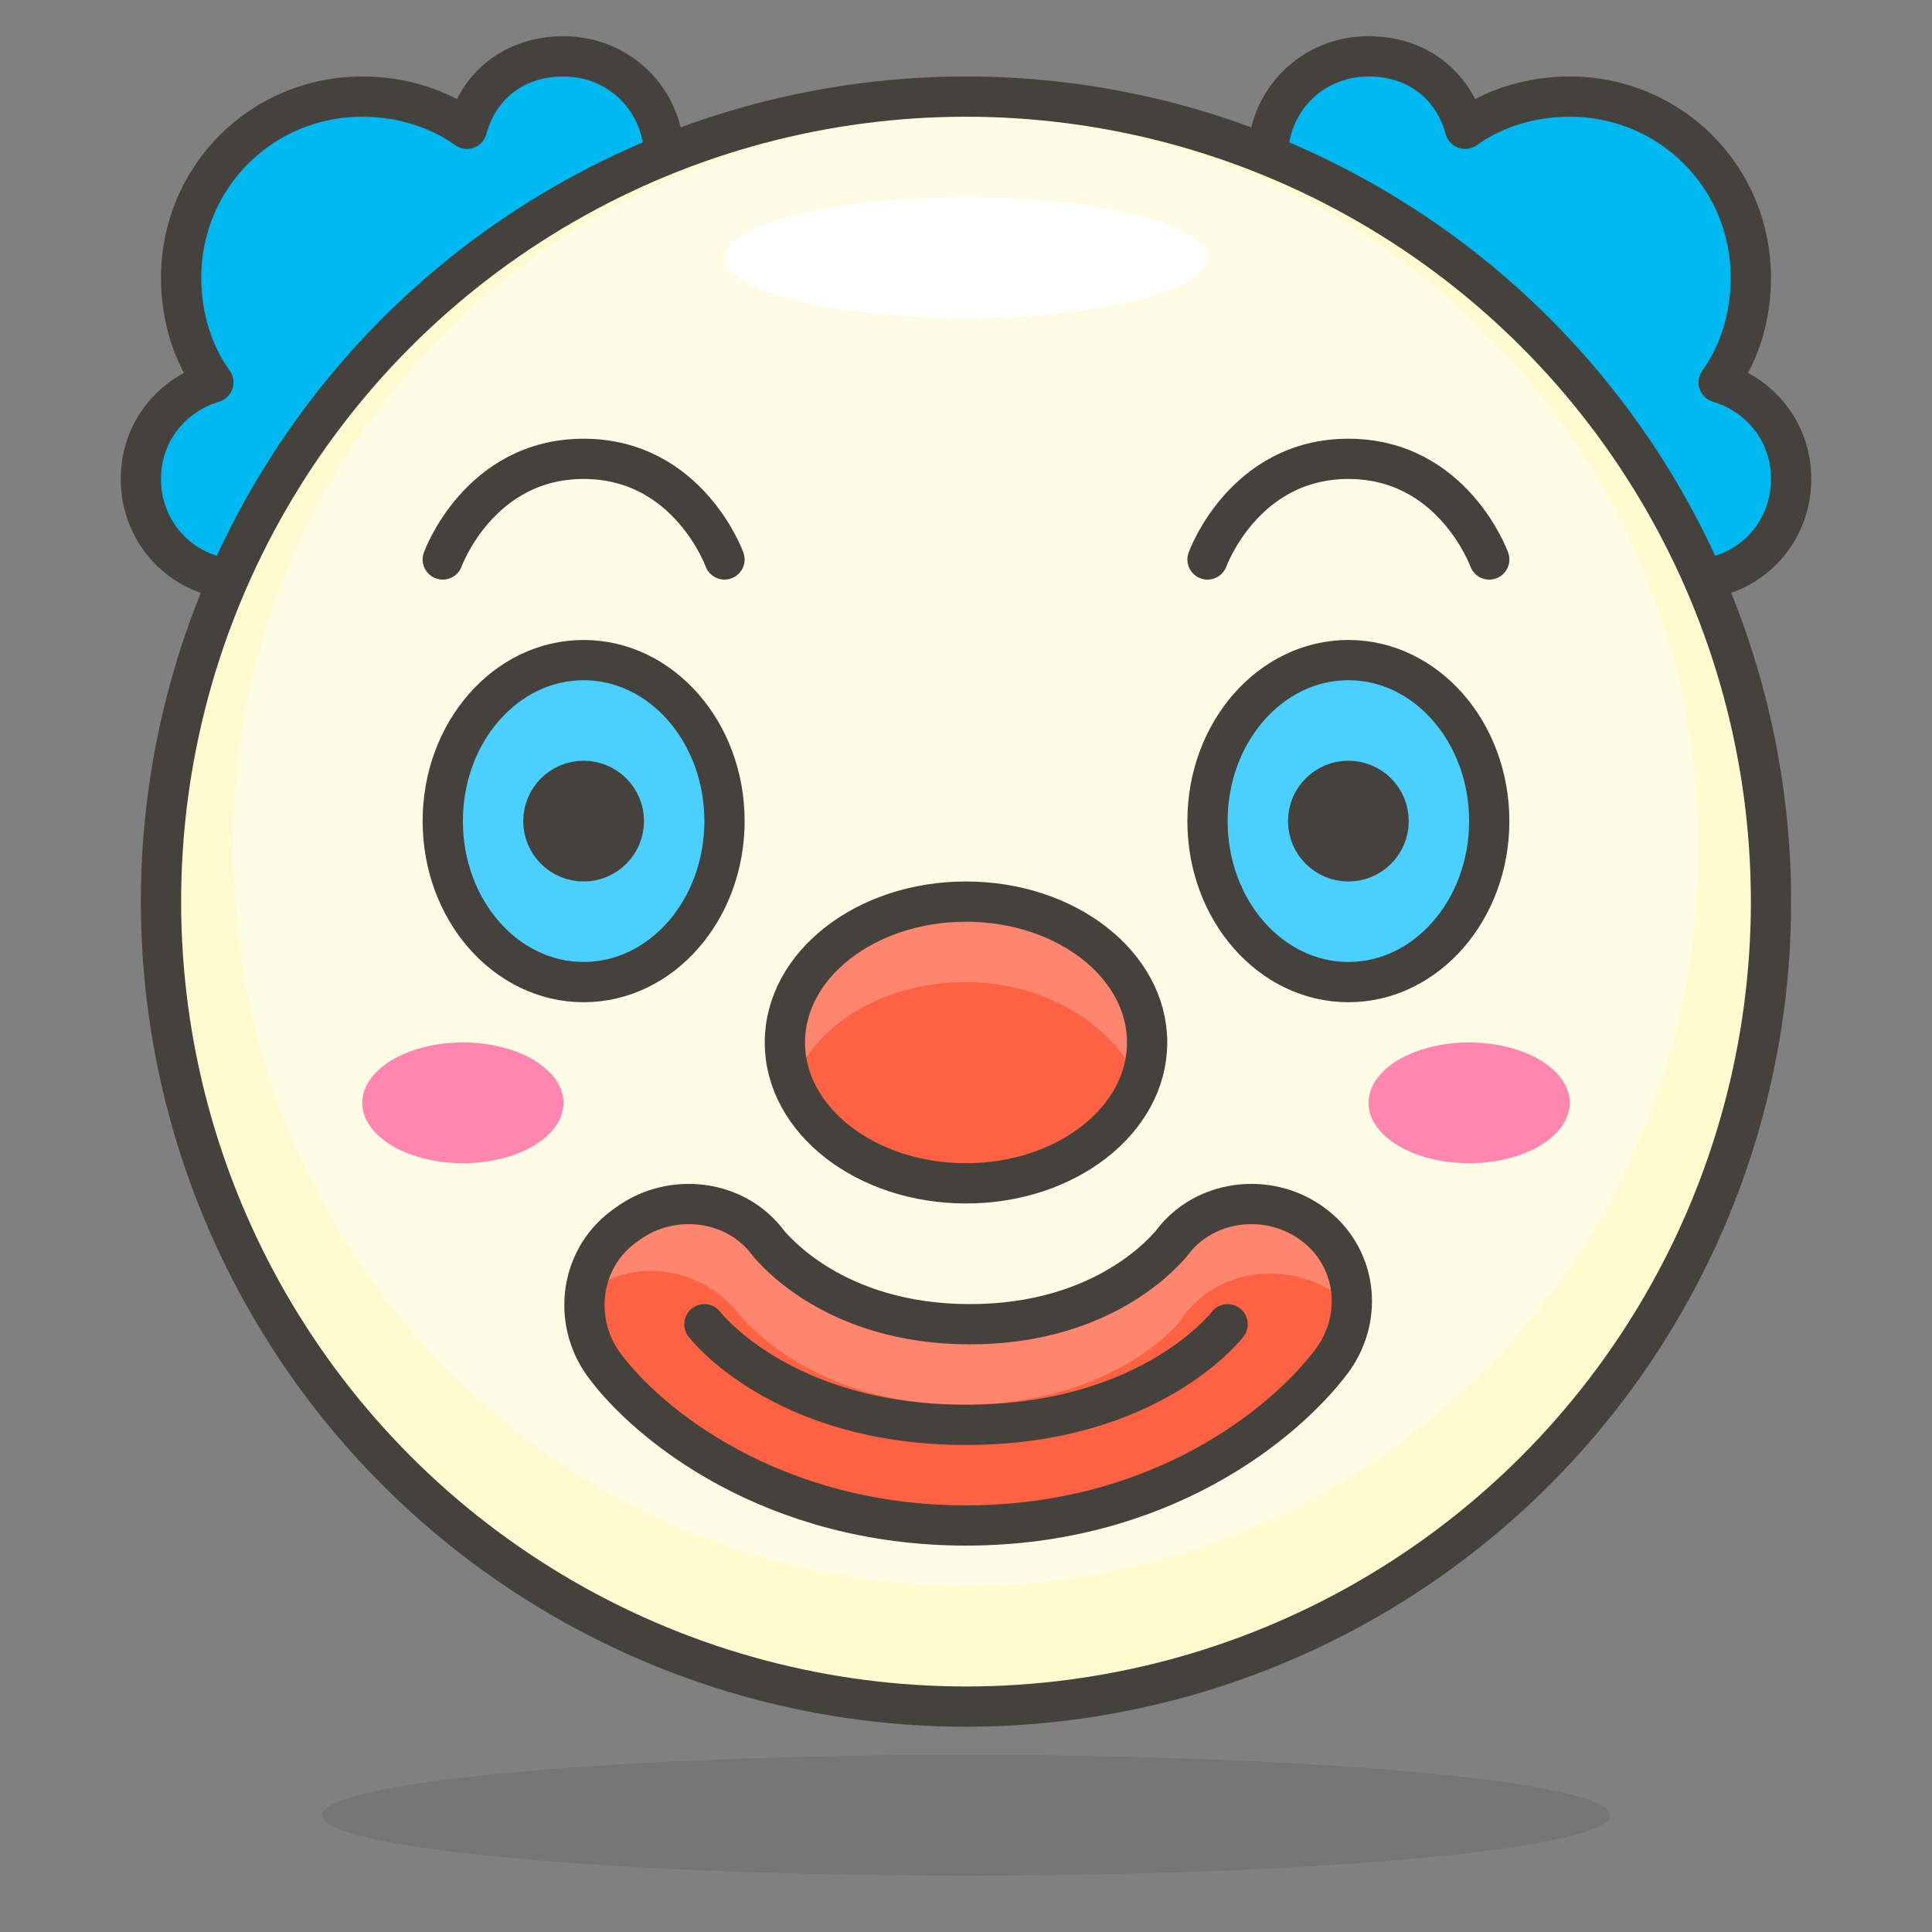 <svg xmlns="http://www.w3.org/2000/svg" viewBox="0 0 48 48"><rect x="0" y="0" width="48" height="48" fill="#808080" stroke="none"/><symbol id="New_Symbol_14" viewBox="-6.5 -6.5 13 13"><path fill="#ffd4c3" stroke="#504b46" stroke-linecap="round" stroke-linejoin="round" stroke-miterlimit="10" d="M0-6c2.2 0 4.1 1.5 4.7 3.5C6.3-2.5 6.4 0 5 0v1c0 2.8-2.2 5-5 5s-5-2.2-5-5V0c-1.4 0-1.3-2.5.2-2.5C-4.1-4.5-2.2-6 0-6z"/><circle cx="-1.6" cy="-.1" r=".1" fill="#ffc258"/><path fill="#4f4b45" d="M-1.6.5c-.3 0-.6-.3-.6-.6s.2-.7.6-.7c.3 0 .6.3.6.7s-.3.6-.6.6z"/><circle cx="1.6" cy="-.1" r=".1" fill="#ffc258"/><path fill="#4f4b45" d="M1.6.5C1.3.5 1 .2 1-.1s.3-.6.6-.6.6.3.6.6-.2.6-.6.6z"/><circle cx="-3" cy="-1.5" r=".5" fill="#fabfa5"/><circle cx="3" cy="-1.5" r=".5" fill="#fabfa5"/><path fill="none" stroke="#504b46" stroke-linecap="round" stroke-linejoin="round" stroke-miterlimit="10" d="M-1.2-3c.8-.5 1.7-.5 2.5 0"/></symbol><g id="Icons"><g id="XMLID_737_"><ellipse id="XMLID_2425_" cx="24" cy="45.1" fill="#45413c" opacity=".15" rx="16" ry="1.5"/><path id="XMLID_47_" fill="#00b8f0" stroke="#45413c" stroke-linecap="round" stroke-linejoin="round" stroke-miterlimit="10" d="M42.7 9.5c.5-.7.8-1.6.8-2.6 0-2.5-2-4.5-4.5-4.5-1 0-1.9.3-2.6.8-.3-1.1-1.2-1.8-2.4-1.8-1.4 0-2.5 1.1-2.5 2.5s1.1 2.5 2.5 2.5c.2 0 .4 0 .6-.1 0 .2-.1.4-.1.6 0 2.5 2 4.5 4.5 4.5.2 0 .4 0 .6-.1 0 .2-.1.4-.1.6 0 1.4 1.1 2.5 2.5 2.5s2.5-1.1 2.5-2.5c0-1.2-.8-2.1-1.8-2.4z"/><path id="XMLID_46_" fill="#00b8f0" stroke="#45413c" stroke-linecap="round" stroke-linejoin="round" stroke-miterlimit="10" d="M5.3 9.5c-.5-.7-.8-1.6-.8-2.6 0-2.5 2-4.5 4.5-4.5 1 0 1.9.3 2.6.8.3-1.1 1.2-1.8 2.4-1.8 1.4 0 2.5 1.1 2.5 2.5S15.4 6.4 14 6.4c-.2 0-.4 0-.6-.1 0 .2.1.4.1.6 0 2.5-2 4.5-4.5 4.5-.2 0-.4 0-.6-.1 0 .2.1.4.1.6 0 1.4-1.1 2.5-2.5 2.5s-2.5-1.1-2.5-2.5c0-1.2.8-2.1 1.8-2.4z"/><circle id="XMLID_45_" cx="24" cy="22.4" r="20" fill="#fffce5"/><path id="XMLID_1061_" fill="#fffacf" d="M24 2.4c-11 0-20 9-20 20s9 20 20 20 20-9 20-20-9-20-20-20zm0 37c-10.1 0-18.2-8.2-18.2-18.3-.1-10 8.1-18.2 18.2-18.2s18.2 8.2 18.2 18.2c0 10.1-8.1 18.3-18.2 18.3z"/><ellipse id="XMLID_1060_" cx="24" cy="6.4" fill="#fff" rx="6" ry="1.5"/><circle id="XMLID_1059_" cx="24" cy="22.4" r="20" fill="none" stroke="#45413c" stroke-linecap="round" stroke-linejoin="round" stroke-miterlimit="10"/><ellipse id="XMLID_1058_" cx="36.5" cy="27.4" fill="#ff87af" rx="2.5" ry="1.5"/><ellipse id="XMLID_1057_" cx="11.5" cy="27.4" fill="#ff87af" rx="2.5" ry="1.5"/><ellipse id="XMLID_44_" cx="24" cy="25.9" fill="#ff6242" rx="4.5" ry="3.5"/><path id="XMLID_43_" fill="#ff866e" d="M24 24.4c2 0 3.7 1.1 4.3 2.5.1-.3.2-.6.2-1 0-1.9-2-3.5-4.5-3.5s-4.5 1.6-4.5 3.5c0 .4.1.7.2 1 .6-1.5 2.3-2.5 4.3-2.5z"/><ellipse id="XMLID_1010_" cx="24" cy="25.9" fill="none" stroke="#45413c" stroke-linecap="round" stroke-linejoin="round" stroke-miterlimit="10" rx="4.5" ry="3.5"/><path id="XMLID_1009_" fill="#ff6242" d="M24 37.9c-4.8 0-7.9-2.5-9-4-.8-1.1-.6-2.7.6-3.5 1.1-.8 2.7-.6 3.5.5.1.1 1.6 2 5 2s4.9-1.9 5-2c.8-1.1 2.4-1.3 3.5-.5s1.3 2.3.5 3.4c-1.2 1.6-4.3 4.1-9.1 4.1z"/><path id="XMLID_42_" fill="#ff866e" d="M14.6 32.1c1.2-.9 2.9-.6 3.8.6.1.1 1.8 2.2 5.5 2.2 3.8 0 5.5-2.1 5.5-2.2.9-1.2 2.6-1.4 3.9-.5l.1.1c-.1-.7-.4-1.4-1-1.8-1.1-.8-2.6-.6-3.5.5-.1.1-1.6 2-5 2s-4.9-1.9-5-2c-.8-1.1-2.4-1.3-3.5-.5-.6.4-1 1.1-1 1.8l.2-.2z"/><path id="XMLID_1007_" fill="none" stroke="#45413c" stroke-linecap="round" stroke-linejoin="round" stroke-miterlimit="10" d="M24 37.9c-4.8 0-7.9-2.5-9-4-.8-1.1-.6-2.7.6-3.5 1.1-.8 2.7-.6 3.5.5.1.1 1.6 2 5 2s4.9-1.9 5-2c.8-1.1 2.4-1.3 3.5-.5s1.3 2.3.5 3.4c-1.2 1.6-4.3 4.1-9.1 4.1z"/><path id="XMLID_1006_" fill="none" stroke="#45413c" stroke-linecap="round" stroke-linejoin="round" stroke-miterlimit="10" d="M17.5 32.9s1.9 2.5 6.5 2.5 6.5-2.5 6.5-2.5"/><ellipse id="XMLID_1005_" cx="33.5" cy="20.4" fill="#4acfff" stroke="#45413c" stroke-linecap="round" stroke-linejoin="round" stroke-miterlimit="10" rx="3.5" ry="4"/><ellipse id="XMLID_1004_" cx="14.5" cy="20.4" fill="#4acfff" stroke="#45413c" stroke-linecap="round" stroke-linejoin="round" stroke-miterlimit="10" rx="3.5" ry="4"/><circle id="XMLID_41_" cx="14.5" cy="20.4" r="1" fill="#45413c" stroke="#45413c" stroke-linecap="round" stroke-linejoin="round" stroke-miterlimit="10"/><circle id="XMLID_40_" cx="33.5" cy="20.4" r="1" fill="#45413c" stroke="#45413c" stroke-linecap="round" stroke-linejoin="round" stroke-miterlimit="10"/><path id="XMLID_39_" fill="none" stroke="#45413c" stroke-linecap="round" stroke-linejoin="round" stroke-miterlimit="10" d="M30 13.9s.9-2.5 3.5-2.5 3.5 2.5 3.5 2.5"/><path id="XMLID_38_" fill="none" stroke="#45413c" stroke-linecap="round" stroke-linejoin="round" stroke-miterlimit="10" d="M11 13.9s.9-2.5 3.5-2.5 3.5 2.5 3.5 2.5"/></g></g></svg>
